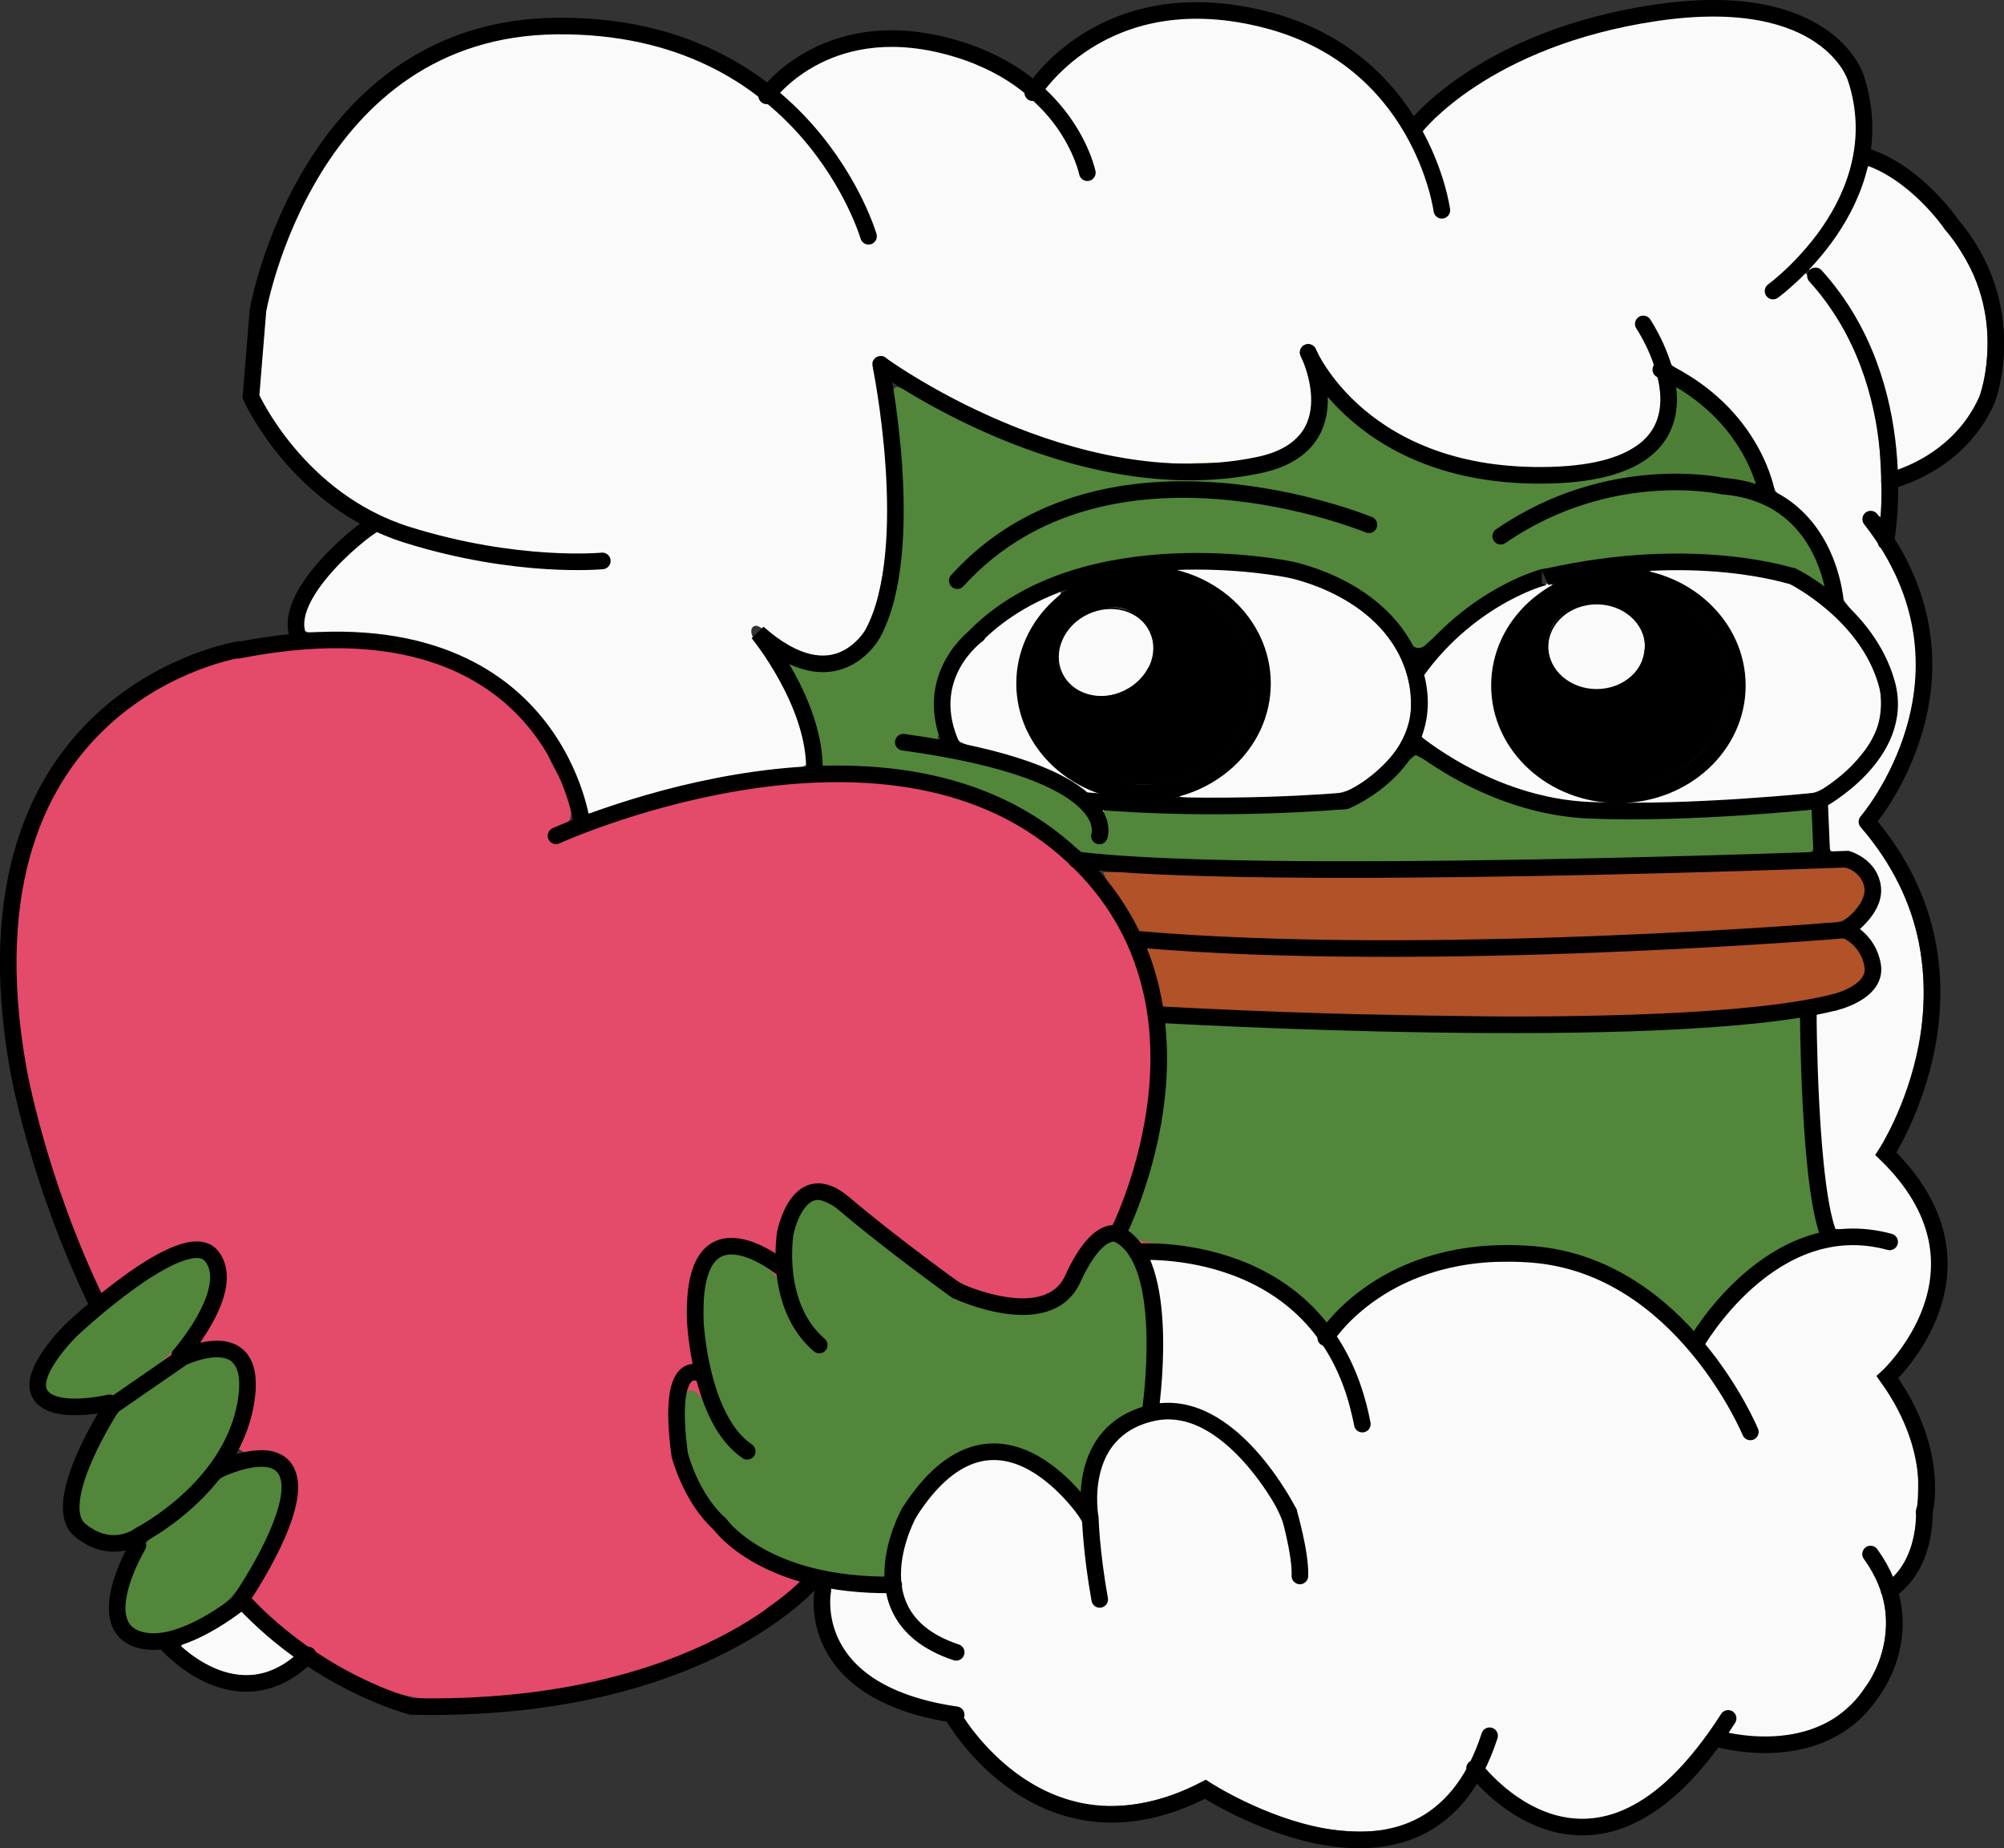 <?xml version="1.0" encoding="UTF-8" standalone="no"?><svg xmlns="http://www.w3.org/2000/svg" viewBox="0 0 128.04 118.07"><rect x="0" y="0" width="128.04" height="118.07" fill="#333333" stroke="none"/><path d="M80.863 30.783c.13-2.8-2.9-5.09-6.7-4.93-3.55.14-6.29 2.5-6.29 5.2 0 2.8 3.08 4.93 6.7 4.78 3.38-.15 6.17-2.36 6.3-5.05zm1.07-9.18a-5.5 5.5 0 00-1.06 3.68-4.6 4.6 0 001.26 3.05c.72.68 1.64.93 2.69 1.03.98.08 2.45.06 3.66-.43a-3.65 3.65 0 002.4-3.02c.2-1.47-.35-3.2-1.54-4.51a-4.94 4.94 0 00-4.03-1.69c-1.34.1-2.56.8-3.38 1.89zm26.79 9.64c-.06 2.76-3.7 4.9-7.76 4.03-4.15-.9-6.29-4.16-5.44-6.72.88-2.64 4.42-3.75 7.59-3.03 2.98.67 5.67 3.04 5.61 5.72z" fill="#52863a"/><path d="M105.273 19.483c-.96-.07-1.97.54-2.5 2.16-.5 1.58-.42 3.98.86 6.28.9 1.8 1.97 3.13 2.87 4.29l.52.68c1.3 1.55 2.24 2.23 2.7 2.33.32.32.23-.1-.24-.83.6.59 1.38 1.76 2.34 2.72a-5.22 5.22 0 003.32 1.86c1.1.1 1.68-.37 1.94-1.01.26-.63.28-1.3.48-1.9.16-.49.62-1.34.56-2.02.08-.78.11-2-.46-3.74-.96-1.7-1.93-2.78-2.57-3.1-.43-.5-.47-.42.2.18a-17.75 17.75 0 00-4.5-4.8c-.66-.48-2.29-1.5-2.83-1.85-.81-.53-1.77-1.2-2.69-1.25z" fill="#52863a"/><path d="M90.613 39.223c-2.66-.73-5.16-.13-5.2 1.31-.06 1.71 2.47 2.13 5.12 1.6 2.7-.54 4.86-1.15 4.86-1.33 0-.18-2.12-.86-4.78-1.58zm.1 8.19c-2.15-1.73-4.69-2.07-5.27-.96-.62 1.15 1.31 2.63 3.84 3.64 2.56 1.03 4.9 1.25 5.08.86.17-.4-1.51-1.8-3.65-3.54z"/><path d="M43.963 88.443a-6.63 6.63 0 00-3.52.58c-.89.47-1.4 1.16-1.34 1.61.06.47.66.58 1.57.66.55.05 2.52.2 3.53.2 1.44 0 2.57-.2 3.5-.7.88-.48 1.38-1.12 1.32-1.5-.06-.39-.65-.45-1.55-.53-.9-.08-2.14-.25-3.51-.32zm-37.18 1.22c1.74.54 2.14.35 3.3 1.06.79.48 1.2 1.08 1.49.76.54-.25 1.4-1.33 1.7-2.67.3-1.4-.14-2.52-1.17-3.54-.47-.48-2.54-2.12-2.74-2.27-.76-.57-1.5-.96-2.67-.24l-.03.02c-1.47.66-2.35 2.43-2.29 3.99.07 1.63 1.05 2.47 2.4 2.89zm61.37 4.35c-1.9 2-3.36 3.68-3.26 3.83.1.15 2.2-.66 4.67-1.9 2.47-1.22 4.1-3.02 3.43-3.94-.68-.93-2.95 0-4.84 2.01zm41.34-13.85c-1.3-.52-2.76-.18-4.03 1.14a-9.11 9.11 0 00-2.3 5.68-8.4 8.4 0 001.42 5.45c.93 1.29 2.22 2.09 3.58 2.09 1.38 0 2.62-.83 3.53-2.2a-9.34 9.34 0 001.46-4.89c.04-1.7-.35-3.2-.93-4.4-.57-1.18-1.48-2.38-2.73-2.87zm-25.22 1.51c-2.7-.2-5.22 1.65-4.9 4.63.3 3 3.16 4.31 5.76 3.52 2.6-.8 4.32-3.01 4.16-4.55-.17-1.76-2.27-3.4-5.02-3.6zm-11.31-2.32c-1.35-.51-2.47-.7-3.52-.35-1 .33-1.67 1.1-1.72 1.78-.06.66.54 1.05 1.47 1.27.83.2 2.29.34 3.56.34 1.44 0 2.58-.19 3.55-.55.93-.35 1.46-.75 1.43-.92-.04-.18-.64-.16-1.5-.37-1.23-.3-1.62-.58-3.27-1.2z" fill="#52863a"/><path d="M71.313 89.603c.32 1.35.8 2.48 1.03 3.34.23.85.32 1.46.71 1.6.39.12 1.12-.25 1.84-1.03a-7.33 7.33 0 001.69-3.25-8.38 8.38 0 00.15-3.65c-.24-1.03-.84-1.78-1.9-1.92-1.07-.13-2.3.4-3.02 1.34-.76.99-.83 2.19-.5 3.58zm-26.91-1.78c-1.5.18-2.46.29-3.46-.04-.86-.28-1.38-.84-1.39-1 0-.17.5.14 1.33.57.98.5 1.87.83 3.34 1.27 1.32.39 2.53.75 3.41 1.04.89.28 1.46.4 1.52.01.06-.39-.42-1.14-1.28-1.57-.96-.48-2-.45-3.47-.28zm5.05-7.08c-.95.13-3 .47-3.5.57-.9.17-1.45.36-1.39.7.06.35.72.74 1.67.82a-8.02 8.02 0 003.45-.7c1.49-.56 2.24-.9 3.32-1.1.89-.17 1.48-.11 1.5-.16.01-.05-.57-.21-1.5-.3-1.02-.08-2.1-.03-3.55.17zm22.37-2.19c-.6.99-1.37 2.52-1.64 3.26-.35.93-.31 1.67.54 1.95.86.28 2.25 0 3.08-.77.9-.83.93-1.93.64-3.36-.3-1.51-.56-2.36-.18-3.3.32-.8 1.06-1.28 1.2-1.39.47-.38-.79.44-1.26.82-.89.7-1.62 1.54-2.38 2.79zm-1.56-27.07c-.68 1.33-1 2.34-1.14 3.56-.12 1.03-.06 1.83-.16 1.42-.1-.34-.24-1.52.17-2.34.49-.95 1.4-1.1 2.88-1.4 1.44-.3 2.4-.72 2.65-1.98.23-1.14-.3-2.66-.96-3.3-.64-.63-1.18-.14-1.7.75zm-10.8-5.01c-.74 1.31-1.23 2.15-2.22 2.54-.87.35-1.85.12-2.1-.1-.25-.23.35-.35 1.33-.51 1.18-.2 2.06-.4 3.54-.9a-92.92 92.92 0 003.44-1.22c.91-.38 1.42-.8 1.04-1.35-.38-.55-1.52-1-2.54-.8-1.13.22-1.77 1.06-2.5 2.34zm-10.05-5.29c-1.02.7-2.22 1.9-1.81 3.56-.38.86-.69 1.38-.59 1.71a-.47.47 0 00.1.18c.15-.68.31-.01.85 1.05-.22.58 1.3 1.94 2.35 2.36 1.23.5 1.8.02 2.2-.74.42-.83.57-1.3 1.53-1.38.74-.06 2.12.25 1.93-.3.48-.13.97-.75.82-2.92-.04-.4-.12-.8-.24-1.19a-5.24 5.24 0 00-3.69-3.66c-.69.66-2.28.53-3.45 1.33z" fill="#52863a"/><path d="M73.013 55.463c.24-1.41.14-2.59-.61-3.52a-3.08 3.08 0 00-2.91-1.12c-.99.2-1.48 1.01-1.55 2.05a-10.14 10.14 0 002.74 6.6c.7.72 1.28 1.07 1.47.96.2-.11.1-.71.18-1.57.08-.87.44-2.05.68-3.4zm20.2 4.05c-.16-.9-.85-1.7-1.7-2.37a-9.66 9.66 0 00-3.82-1.77c-1.05-.42-2.8-.97-5.38-.81-1.06.06-2.2.25-3.36.58-3.63 1.65-4.6 3.42-4.83 4.52-.44.85-.6 1.62-.69 2.22-.47.97.07 1.86.07 2.86 0 .51.18.98.83 1.29.64.3 1.61.37 2.3.2.98-.13 1.94-.48 2.87-.89 1.75-.7 2.53-1.47 2.12-.81a-3.6 3.6 0 011.03-.06c1.26.03 2.93.12 5.04-.36a-11.62 11.62 0 004.18-1.86c1.08-.85 1.5-1.8 1.34-2.74z" fill="#b15228"/><path d="M71.253 57.633c-.5.75-1.55 2.7-1.75 3.06-.44.79-.75 1.3-.57 1.56.39.55 2.86.1 5.1-1.5 2.2-1.58 3.7-3.65 2.58-4.9-.56-.63-1.6-.86-2.64-.55-1.08.33-1.94 1.15-2.72 2.33z" fill="#b15228"/><path d="M48.823 78.303c-2.56 1.03-4.07 3.2-3.4 4.54.65 1.28 3.14 1.17 5.59-.05 2.48-1.24 3.9-3.32 3.3-4.49-.57-1.13-2.94-1.02-5.5 0z" fill="#e44a69"/><path d="M43.523 85.853c-2.35 1.44-3.5 3.8-2.58 4.86.94 1.08 3.17.04 5.1-1.89 1.95-1.95 2.9-4.16 2.4-4.72-.52-.55-2.58.3-4.92 1.75zm28.93-10.69a-3.17 3.17 0 00-2.55-.51-6.3 6.3 0 00-4.36 4.08c-.36 1.02-.2 1.71.05 2.4-.1.3.8.77 1.24 1.32.51.65.37 1.13.37 2.03 0 .8.27 1.5 1.41 1.79 1.03.25 2.73.02 3.37-.75a-7.08 7.08 0 002.77-3.01l.2-.44a-5.5 5.5 0 00.35-3.01c-.07-.9-.55-1.57-1.03-2.15a-9.7 9.7 0 00-1.82-1.75zm-66.58 7.31c-.16 2.7 1.08 5.17 3.33 5.06 2.18-.12 3.64-2.8 2.89-5.44-.72-2.58-2.34-4.56-3.27-4.55-1.27.02-2.78 2.17-2.95 4.93zm8.12 10.81c1.32 2.45 4.68 3.13 7.4 1.16 2.55-1.85 2.93-5.12 1.26-7.26-1.7-2.2-4.97-2.41-7.16-.8a-5.51 5.51 0 00-1.5 6.9zm34.17 3.62a-8.08 8.08 0 00-3.32-1.4c-1-.15-1.74.01-1.85.27-.13.26.35.62.95 1.27.6.66 1.27 1.69 2.13 2.76.9 1.13 1.8 1.85 2.91 2.05 1.05.2 2.06-.15 2.48-.74.4-.57.11-1.22-.54-1.93-.57-.62-1.71-1.59-2.76-2.29z" fill="#e44a69"/><path d="M67.733 48.433c-1.22.78-1.99 1.65-2.13 2.88-.13 1.15.37 2.35 1.08 2.87.72.54 1.42.25 2.18-.36a-17.52 17.52 0 002.49-2.62-6.11 6.11 0 001.37-3.39c.06-1.08-.26-1.92-.62-2.08-.37-.17-.76.33-1.44.87-.69.54-1.78 1.08-2.94 1.83z" fill="#fafafb"/><path d="M67.063 48.943c-.59 1.25-1.02 2.4-1.48 3.19-.46.78-.85 1.31-.35 1.79.48.45 1.72.7 2.86.36 1.23-.37 1.93-1.26 2.47-2.6.72-1.8.6-1.98 1.33-3.22.45-.77.9-1.26.48-1.7-.4-.42-1.58-.67-2.71-.34-1.22.36-1.98 1.2-2.6 2.52z" fill="#fafafb"/><path d="M21.903 41.373c5.15-.12 10.68 2.1 13.12 6.87.46 1.3 1.86 2.7 1.38 4.14-.28.42-1.57.63-1.14 1.22 3.13-.67 6.1-2.15 9.3-2.68 7.44-1.66 16.11-1.9 22.4 3.07 5.19 3.78 7.42 10.6 6.35 16.81-.55 2.56-.77 5.51-2.57 7.53-2.2 1.08-2.44 4.68-5.28 4.7-5.23-.04-8.38-5.04-12.72-7.17-1.8-.6-2.82 1.74-3.02 3.17-.08 1.44-1.63.29-2.42.35-1.82-.47-3.28 1.22-3.19 2.95-.37 1.94.84 4.4-.95 5.85a9.45 9.45 0 002.21 9.05c1.29 1.69 3.22 2.57 4.97 3.61.7.88-1.03 1.5-1.48 2.04-5.22 3.84-11.85 5-18.15 5.66-3.56.49-7.13-.56-10.03-2.64a27.47 27.47 0 01-4.71-3.68c1.12-2.7 3.7-5.68 2.48-8.75-.7-1.18-2.48-.14-3.23-.96.45-1.95 1.9-4.78-.06-6.34-.7-.5-1.7-.27-2.43-.44.86-1.67 2.3-4.17.92-5.92-2.65-1.1-4.76 1.7-7.1 2.42-1.49-1.3-1.72-3.61-2.53-5.37-2.07-5.52-3.36-11.38-2.97-17.31-.03-8.08 5.94-15.79 13.87-17.53a29.84 29.84 0 016.98-.65z" fill="#e44a69"/><path d="M115.023 64.913c.2 4.64.3 9.35 1.2 13.89-3.3.76-5.47 3.54-7.85 5.72-.78.54-1.36-.83-1.96-1.12-4.02-3.61-9.89-4.61-14.98-3.06-2.5.66-4.63 2.18-6.55 3.86-.73.18-1.21-.93-1.78-1.24-2.7-2.45-6.4-3.1-9.86-3.62-.79-.06-1.55-.85-.94-1.6 1.26-3.32 2.2-6.8 2.01-10.4-.22-1.5-.02-2.65 1.75-2.03 12.21.43 24.49 1 36.68-.11.76-.05 1.55-.28 2.28-.29zm-62.73 11.72c1.93.6 3.23 2.37 4.9 3.44 2.57 2.01 5.58 4.23 9.04 3.67 2.27-.16 2.8-2.69 4.08-4.1.75-.99 1.79.2 2.1.94 1.13 2.7.93 5.77.7 8.62-.19 1.25-1.8 1.23-2.4 2.22a5.4 5.4 0 00-1.51 3.2c-.74.4-1.48-.6-2.09-.92-1.94-1.6-4.92-1.9-6.88-.17a9.25 9.25 0 00-3.63 7.04c-.47.71-1.62-.07-2.29.07-4.05-.34-8.22-2.45-9.88-6.34-.63-1.65-1.16-3.6-.6-5.34.65-.55 1.19.75 1.46 1.18.61 1.07 1.22 2.47 2.43 2.94.9-.42-.22-1.12-.55-1.52-2.23-2.78-2.45-6.63-2.11-10.03.28-1.12 1.56-1.91 2.62-1.25 1.08.4 2.18 1.08 2.28 2.34.41 1.36 1.05 3.07 2.48 3.6.65-.3-.31-1.02-.5-1.36-1.43-2.12-2-5.14-.8-7.49.25-.39.64-.8 1.15-.74zm-38.5 10c1.4-.12 1.74 1.53 1.45 2.58-.55 3.9-3.61 6.9-6.96 8.65-1.38.82-3.8-.35-3.27-2.11.65-2.63 1.74-5.5 4.24-6.9 1.4-.88 2.78-2.22 4.54-2.22zm-1.27-6.43c1.4.43.88 2.33.38 3.29a10.47 10.47 0 01-6.92 5.83c-.99.06-2.47.33-3.09-.63-.04-1.7 1.54-2.94 2.64-4.06 2.08-1.76 4.31-3.71 6.99-4.42zm4.26 13.42c1.44-.02 1.4 1.78 1.02 2.74-.8 2.22-1.75 4.58-3.56 6.17-1.58 1.05-3.64 2.4-5.6 1.58-1.4-.87-.5-2.77-.1-3.95.33-1.41 1.42-2.34 2.57-3.09 1.79-1.3 3.16-3.67 5.67-3.45zm73.72-45.37c2.88 1.53 5.82 3.27 9.13 3.68 5.4.63 10.93.01 16.29-.33-.3.96.75 3.12-.88 2.9-12.77.6-25.56.6-38.33.43-2.49-.16-5.07.07-7.5-.49-.45-.3-.23-1.12.38-.91 1.64.69.43-1.47 1.16-1.82h15.19c1.73-.8 3-2.23 4.43-3.44a.2.2 0 01.13-.02z" fill="#52863a"/><path d="M57.393 24.733c1.96.77 3.7 2.08 5.7 2.82 2.54 1.22 5.33 1.75 7.97 2.68.65.36.11 1.13-.49 1.08-3.73.77-7.33 2.68-9.8 5.61-.34.65.66.64.9.2a17.82 17.82 0 0113.08-5.33c4.12-.19 8.21.57 12.1 1.9.34.2 1.34.2.92-.4a29.6 29.6 0 00-7.97-2.16c-.57.21-1.07-.55-.38-.77 2.04-.45 4.51-1.23 5.08-3.52.11-.54.64-1.21 1.16-.6 3.69 3.2 8.6 4.66 13.43 4.6.86.09.23 1.08-.29 1.2-1.01.79-2.57 1.06-3.23 2.21.03.78 1.09 0 1.37-.21a19.8 19.8 0 0112.09-2.7c2.75.1 5.65 1.35 6.82 4 .14.44.8 1.27.32 1.63-2.18-.72-4.4-1.36-6.72-1.37-3.86-.15-7.8 0-11.53 1.05-2.63.98-4.88 2.73-6.92 4.62-.84.54-1.26-.86-1.74-1.31-2.65-3.1-6.8-4.44-10.79-4.46-5.68-.3-11.85.58-16.22 4.55-1.59 1.4-2.79 3.48-2.35 5.66.53 1.58-.29 1.81-1.64 1.37-.46-.27-1.16.06-.72.57 2.48.71 5.13.95 7.58 1.83 1.79.68 4.1 1.46 4.7 3.48-.29.57.71 1.1.13 1.61-1.37-.02-2.3-1.41-3.44-2-3.92-2.74-8.78-3.48-13.45-3.65-1.08.06-.56-1.26-.9-1.88-.26-1.48-1.07-2.85-1.44-4.29 1.27-.22 2.74.32 3.9-.56 2.3-1.56 2.55-4.7 2.85-7.22.31-3.34-.14-6.68-.42-9.98a.3.3 0 01.34-.26z" fill="#52863a"/><path d="M107.373 24.963c2.06.91 3.42 2.95 4.5 4.85.24.35.51 1.26-.25 1.05-2.49-.56-5.05-.5-7.58-.44-.6-.41.45-.88.8-1.04 1.48-.89 2.17-2.62 2.25-4.27a.3.3 0 01.28-.15z" fill="#4d8036"/><path d="M117.183 59.903c1.28-.17 2.36 1.44 1.88 2.56-1.3 1.4-3.48 1.33-5.23 1.7-9.76 1.25-19.63.67-29.44.6-3.27-.17-6.61.02-9.85-.5-.95-.87-.76-2.43-1.32-3.55.02-.59 1-.1 1.35-.17 14.2.95 28.44.2 42.61-.65z" fill="#b15228"/><path d="M116.913 55.413c.96-.14 2.1.18 2.26 1.28-.08 1.2-1.12 2.37-2.4 2.25-13.62 1.36-27.34 1.17-41 .86-1.05-.12-2.27.02-3.18-.54-.6-1.23-1.63-2.27-2.1-3.54 5.67-.09 11.38.36 17.06.23 9.79-.05 19.57-.44 29.36-.54z" fill="#b15228"/><path d="M73.123 37.133a7.25 7.25 0 016.48 3.98 6.05 6.05 0 01.31 4.24c-.4 1.3-1.2 2.45-2.28 3.26a7.51 7.51 0 01-3.88 1.5c-1.11.02-2.26.03-3.3-.4a6.7 6.7 0 01-4.5-5.22 6.25 6.25 0 012.53-5.86 7.59 7.59 0 014.64-1.5zm-2.19 1.72c-1.62-.05-3.22 1.26-3.35 2.89a2.53 2.53 0 001.93 2.62c1.74.47 3.78-.71 4.13-2.51a2.5 2.5 0 00-1.55-2.8c-.37-.14-.76-.2-1.16-.2zm32.59-1.57a7.2 7.2 0 016.2 3.53 6.02 6.02 0 01-.13 6.14 7.4 7.4 0 01-7.51 3.22 7.2 7.2 0 01-4.8-3.01 6.11 6.11 0 01-1-4.08c.28-2.56 2.3-4.7 4.73-5.45a7.37 7.37 0 012.51-.35zm-1.58 1.28c-1.37-.04-2.8.94-3.06 2.34-.24 1.28.72 2.52 1.9 2.92 1.01.36 2.19.26 3.08-.35 1-.61 1.53-1.93 1.08-3.03a3.14 3.14 0 00-3-1.88z"/><g fill="#fafafb"><path d="M15.463 102.943c1.1.94 2.2 1.95 3.33 2.86-.8.91-2.18 1.3-3.39 1.22a6.2 6.2 0 01-3.84-1.83c.25-.54 1.12-.56 1.57-.93.81-.37 1.5-1 2.33-1.32zm94.1-101.98c2.87.06 6.16.7 8 3.13 1.6 2.68 1.2 6.16-.18 8.85-1.03 2.13-2.75 3.78-4.4 5.42-.41.42.35.81.65.44.62-.38 1.12-1.02 1.73-1.36 1.95 2.48 3.68 5.23 4.32 8.36.54 2.39.48 4.85.58 7.27-.25-.11-1.1-.62-1.23 0 1.19 1.97 2.53 3.92 3.02 6.21 1.19 4.6-.5 9.46-3.28 13.14.13.58.8 1.06 1.11 1.6 3.75 4.9 3.8 11.84 1.3 17.3-.38.83-.83 1.63-1.24 2.43 2.13 2.07 3.88 4.96 3.4 8.04-.31 2.37-1.74 4.36-3.27 6.11 1.24 2.07 2.5 4.28 2.48 6.77-.02 2.1-.06 4.47-1.56 6.12-.6-.43-.69-1.65-1.5-1.89-.62-.03-.39.75-.12 1.03 1.97 2.83 1.24 6.92-1.3 9.15-1.95 1.86-4.85 2.13-7.39 1.73-.65-.13.16-.66.06-1.06.06-.47-.6-.59-.77-.16-1.66 2.32-3.47 4.77-6.12 6-2.45 1.2-5.47.6-7.48-1.16-.54-.46-1.1-.93-1.55-1.45.16-.78.89-1.62.6-2.43-.68-.4-.87.71-1.06 1.12-1 2.65-3.27 5-6.2 5.27-3.93.36-7.83-1.07-11.1-3.15-3.24 1.6-7.33 2.38-10.62.48a13.58 13.58 0 01-4.91-4.57c-.14-.91-1.3-.66-1.93-.94-2.57-.64-5.5-1.89-6.34-4.64-.26-.87-.33-1.86-.25-2.72 1.19.2 2.41.17 3.6.23a5.7 5.7 0 004.44 4.23c.58 0 .36-.76-.1-.82-1.63-.68-3.37-1.96-3.41-3.9-.3-2.79 1.25-5.51 3.45-7.11a4.37 4.37 0 015.31.16c1.1.86 2.25 1.84 2.87 3.11.27 1.7.3 3.44.7 5.1.39.47.92-.13.72-.6-.27-2.8-1.06-5.75-.13-8.52 1.04-2.63 4.74-3.5 6.95-1.78a12.87 12.87 0 014.67 6.04c.43 1.1.3 2.36.72 3.46.38.36.74-.34.61-.69-.04-2.54-1-5-2.67-6.9-1.62-2.02-3.9-3.85-6.62-3.77-.4-.2.07-.8-.05-1.13.2-2.7.22-5.5-.7-8.09 1.43-.15 3 .28 4.44.65a11.83 11.83 0 018.11 7.66c.36.79.34 1.8.86 2.49.45.25.81-.2.6-.61-.39-1.9-1.24-3.65-2.04-5.37a13.35 13.35 0 0110.6-4.65c2-.08 4.05.07 5.88.96 4.37 1.83 7.36 5.83 9.54 9.88.08.47.8.67.82.07-.25-1.23-1.12-2.26-1.7-3.35-.45-.8-1.17-1.48-1.56-2.28a13.75 13.75 0 015.34-5.32c1.94-1.15 4.32-1.28 6.48-.83.47-.08.5-.7 0-.8-1.13-.46-2.4-.31-3.57-.43-.88-2.88-.87-5.95-1.06-8.94-.04-1.6-.11-3.25-.04-4.83 1.51-.32 3.53-.8 3.97-2.52.15-1.14-.62-2.14-1.3-2.92.98-.89 1.87-2.55.86-3.75-.55-.84-1.56-1.14-2.52-1.1-.53-.4-.26-1.3-.38-1.89-.13-.8.01-1.49.86-1.78 2-1.53 3.92-3.83 3.5-6.5-.31-2.35-1.96-4.15-3.3-5.98-.33-.83-.36-1.77-.78-2.58a8.51 8.51 0 00-3.36-4.13c-.79-.93-.83-2.26-1.56-3.24-1.2-2.1-3.15-3.6-5.14-4.92-.87-.85-.78-2.46-1.9-3.1-.67-.11-.36.78-.15 1.07.5.83.74 1.75 1.01 2.66.54 1.55.18 3.55-1.32 4.44-2.44 1.61-5.55 1.45-8.35 1.3-4.32-.34-8.63-2.3-11.23-5.87-.5-.5-.73-1.22-1.15-1.75-.35-.22-.9.04-.65.48.6 1.6 1.08 3.63-.11 5.1-1.63 1.86-4.38 1.8-6.65 1.84-2.7.13-5.4-.23-7.99-1.03a43.6 43.6 0 01-11.97-5.63c-.48-.25-.99.55-.4.77.03.28-.14.63-.01.98.65 4.76 1.19 9.74-.2 14.41-.5 1.86-2.57 3.48-4.5 2.64-1.15-.32-1.95-1.26-2.98-1.75-.59-.01-.36.73-.1 1 1.6 2.33 3.11 4.95 3.27 7.83-.6.54-1.62.26-2.36.46a56.1 56.1 0 00-11.49 2.7c-.48-.03-.29-.83-.54-1.13-1.28-4.08-4.32-7.68-8.4-9.14-2.82-1.13-5.89-1.22-8.88-1.3-.73.04-.65-.77-.42-1.22.88-2.22 2.7-3.96 4.6-5.3a36.43 36.43 0 008.2 2.11c2.15.19 4.35.3 6.5.09.36-.35-.18-.7-.55-.57-4.9-.2-9.99-.6-14.46-2.8a17.47 17.47 0 01-7.3-7.52c.25-3.45.49-6.97 1.95-10.16 2.02-5.05 5.66-9.77 10.87-11.74 4.19-1.66 8.93-1.45 13.2-.23 2.21.7 4.4 1.7 6.13 3.24.53.38 1.11.75 1.55 1.28a21.7 21.7 0 014.93 7.54c.17.5 1.03.39.77-.2-1.13-3.5-3.45-6.5-6.1-9.01a10.04 10.04 0 015.4-2.86 14.2 14.2 0 019.89 2.49c1.23 1.14 2.53 2.26 3.25 3.82.48.6.45 1.69 1.17 2.07.72-.18.25-1.06.08-1.5-.6-1.65-1.81-3.02-2.86-4.37 2.38-2.62 5.77-4.54 9.39-4.4 5.27-.21 10.74 2.3 13.47 6.91 1.13 1.67 1.67 3.62 2.26 5.51.18.32.77.17.62-.25-.05-1.78-.96-3.4-1.6-5 3.69-4.03 9.06-6 14.3-6.96a25.38 25.38 0 014.45-.41z"/><path d="M119.493 10.553c2.81 1.26 4.89 3.79 6.34 6.45 1.3 2.3 1.36 5.09.89 7.63-.72 2.6-3.07 4.55-5.5 5.43-.4-3.58-1.12-7.2-3.1-10.28-.64-.87-1.15-1.93-2.05-2.54-.25.1-.78 0-.42-.33a15.77 15.77 0 003.54-5.98c.09-.1.13-.37.3-.37zm-12 25.77c2.36.16 4.84.16 7.07 1.05 2.5 1.42 4.76 3.67 5.54 6.5.2 1.47 0 3.06-1.04 4.19-1.06 1.3-2.37 2.7-4.18 2.74-3.64.38-7.31.52-10.98.52.61-.34 1.68-.3 2.43-.67 3.02-1.08 5.4-4.18 5-7.48-.18-3.22-2.88-5.83-5.9-6.59-.15-.3 1.03-.22 1.47-.27zm-8.31 1.05c-1.8 1.26-3.47 3.02-3.73 5.3-.63 3.68 2.1 7.34 5.66 8.21.4.15 2.3.41 1.16.44-4.08-.1-8.12-1.58-11.32-4.1-.45-.4.18-1.01.07-1.52a7.9 7.9 0 00-.15-2.65c1.94-2.42 4.42-4.57 7.38-5.61.28-.03.77-.28.93-.07zm-22.62-1.11c3.59.1 7.45.4 10.4 2.7a7.33 7.33 0 013.16 6.61c-.14 2-1.78 3.51-3.33 4.6-1.66.97-3.69.58-5.51.79-1.96 0-3.96.21-5.9-.06.18-.35.89-.38 1.22-.64 3.08-1.32 5.14-4.9 4.27-8.21-.67-2.86-3.19-4.93-5.95-5.69.34-.23 1.15-.05 1.64-.1zm-8.81 1.47c.13.35-.54.7-.72 1-2.02 2.1-2.7 5.52-1.21 8.1.47 1.02 1.39 1.73 2 2.64-.4.13-.99-.41-1.44-.47-1.62-.74-3.45-.87-5.05-1.62-.72-.71-.7-1.9-.68-2.85.2-2.32 2.22-3.83 3.89-5.19 1-.64 2.06-1.28 3.2-1.6z"/><path d="M102.083 38.573c1.6-.03 3.28 1.3 2.97 3.02-.2 2.03-2.8 3.04-4.5 2.14a2.69 2.69 0 01-1.55-3.34c.45-1.23 1.83-1.87 3.08-1.82zm-30.88.23c1.87.02 3.25 2.4 2.1 3.96-.97 1.7-3.52 2.38-5 .93-1.37-1.21-.7-3.46.77-4.28a3.54 3.54 0 012.13-.6z"/></g><g transform="matrix(-1 0 0 1 183.323 -46.407)" fill="none" stroke="#000" stroke-linecap="round"><g stroke-width="1.06"><path d="M60.38 143.04s-1.09-3.85 2.35-8.66c0 0-7.52-6.88.1-14.27 0 0-7.38-11.24 1.2-21.2m.01-.01S56 89.59 63.8 79.57M62.83 81s-1.87-9.95 4.5-16.97"/><path d="M62.6 77.12s-4.34-.93-6.23-5.17c0 0-2.28-5.89 2.3-11.24m0-.01s2.32-3.4 5.6-4.35M70.04 65s-7.9-5.7-5.28-13.65c0 0 1.77-5.74 12.74-4.13 10.98 1.62 15.34 7.25 15.34 7.25"/><path d="M91.2 59.84s1.28-9.8 11.54-12.25c10.26-2.47 14.6 4.74 14.6 4.74"/><path d="M113.85 57.44s1.24-6.12 9.05-8.11c7.8-2 11.44 3.2 11.44 3.2"/><path d="M127.83 61.5s3.94-13.57 19.9-13.43c15.97.13 19.11 18.16 19.11 18.16l.45 5.52s-2.95 6.62-9.98 8.82-12.47 1.67-12.47 1.67m14.51-2.36c.21-.1 5.86 4.22 4.97 7.04m-63.34 56.1s3.75-7.5 8.75-6.35c4.99 1.16 3.93 6.72 3.93 6.72s5.85-9.29 11.56-.38m-15.38-6.37s-1.48-9.74 2.08-11.4c0 0 1.26-.64 2.86 2.86 1.6 3.5 7.44.75 7.44.75s4.23-3.04 7.17-5.55c2.93-2.5 3.76 1.89 3.76 1.89s.78 4.6-2.17 7.14"/><path d="M133.23 127.52s5.96-5.02 5.67 3.27c0 0-.28 6.28-3.32 8.33m2.97-4.95s2.23-1.3 1.34 5.2m0-.01s-.69 2.74-2.57 4.42m-26.62-17.4s-12.15-.98-14.42 11"/><path d="M98.62 131.87s-3.72-6.1-13.23-5.33c-9.52.77-13.9 11.34-13.9 11.34m3.5-5.61s-4.84-8.6-12.4-6.53m49.33-.5s-8-15.5 3.9-25.05 31.98-.39 31.98-.39m-1.64-.88s1.95-14.91 21.96-10.97m-.09-.05s18.35 2.82 14.14 26.73c0 0-1.2 7.06-5 14.93m-64.09-29.75s-1.53-4.06 12.53-5.99m-16.31 17.4s-32.51 1.9-43.17-.78"/><path d="M66.13 110.44s-2.71-.61-2.46-2.32c.25-1.7 1.73-2.31 1.73-2.31s26.6 2.22 45.25.6m-45.25-.61s-1.88-1.24-1.73-2.67c.15-1.43 1.62-1.84 1.62-1.84s38.1 1.47 49.26.04m-17.23-3.77s-5.95-2.46-4.45-8.02c1.5-5.57 8.1-6.76 8.1-6.76s13.07-2.7 20 4.23m-.12-.07s3.78 2.65 1.6 7.25m-25.13 3.37s8.08.75 16.5 0m-46.75-.01s-5.54-2.96-4.3-7.47c1.24-4.5 5.97-6.84 5.97-6.84.07 0 6.24-2.13 15.77.02-.22-.16 4.8 1.11 8.32 6.06"/><path d="M93.12 93.66s-4.88 4.26-11.4 4.51c-6.53.26-14.65-.62-14.65-.62l-.16 3.75m.88 9.58s-.02 11.62-1.38 14.57m-.38-40.35s.3-7.09 7.22-7.64c0 0 7.17-1.63 14.19 3.2M78.33 67.1s-6.27 9.3 5.86 9.66c12.13.36 15.55-7.84 15.55-7.84"/><path d="M99.74 68.92s-2.98 5.92 3.17 7.2c11.96 2.5 24.17-6.44 24.15-6.44"/><path d="M127.06 69.68c0-.05-2.43 11.79.5 17.2 0 0 2.34 4.38 7.33-.04 0 0-3.74 4.53-3.6 8.9M95.86 79.93s16.76-6.95 26.3 3.57"/><ellipse cx="79.92" cy="90.2" rx="7.6" ry="6.98"/><ellipse cx="110.26" cy="90.07" rx="7.6" ry="6.98"/></g><ellipse cx="81.31" cy="87.72" rx="3.14" ry="2.76" stroke-width=".11"/><ellipse transform="rotate(25.2)" cx="139.44" cy="31.74" rx="3.14" ry="2.76" stroke-width=".11"/><g stroke-width="1.06"><path d="M70.42 78.01s.76-5.17 6.79-7.99m48.01 72.99s3.82 6.7-2.99 8.95m-8.57-8.56s-.05 2.11-.6 5.18m-12.08-5.56s-.77 2.64-.71 4.06m37.05-3.3s-2.8 4-11.1 3.87m4.53.35s1.33 6.52-8.52 7.95m.23.03s-5.67 10.16-16.15 4.73c0 0-14.08 9.2-18.16-3.42m.96 2.07s-7.62 10.3-16.2-3.18m.69 1.29s-6.6 1.99-9.87-2.96c0 0-3.3-4.15.08-8.83m-1.18 2.33s-2.28-1.19-2.26-5.1m115.79-6.68s4.1 6.26 2.03 7.94c-2.07 1.68-3.82.3-3.82.3s-5.77-2.95-6.74-8.37c-.96-5.41 4.04-2.97 4.04-2.97zm-4.31-3.23s-3.74-4.22-2.05-6.35c1.7-2.12 8.96 4.71 8.96 4.71s2.88 2.8 1.98 4.15c-.9 1.36-4.41.51-4.41.51"/><path d="M131.35 147.3s7.01 8.51 25.68 8.12c0 0 5.87-1.47 10.81-6.77 0 0 4.21 3.54 6.87 2.4 2.65-1.15-.2-5.92-.2-5.92"/><path d="M168 148.7s-3.69-5.33-3.14-7.85c.55-2.53 4.59-.51 4.59-.51m3.21 11.08s-4.53 5.18-9.02.71"/></g></g></svg>